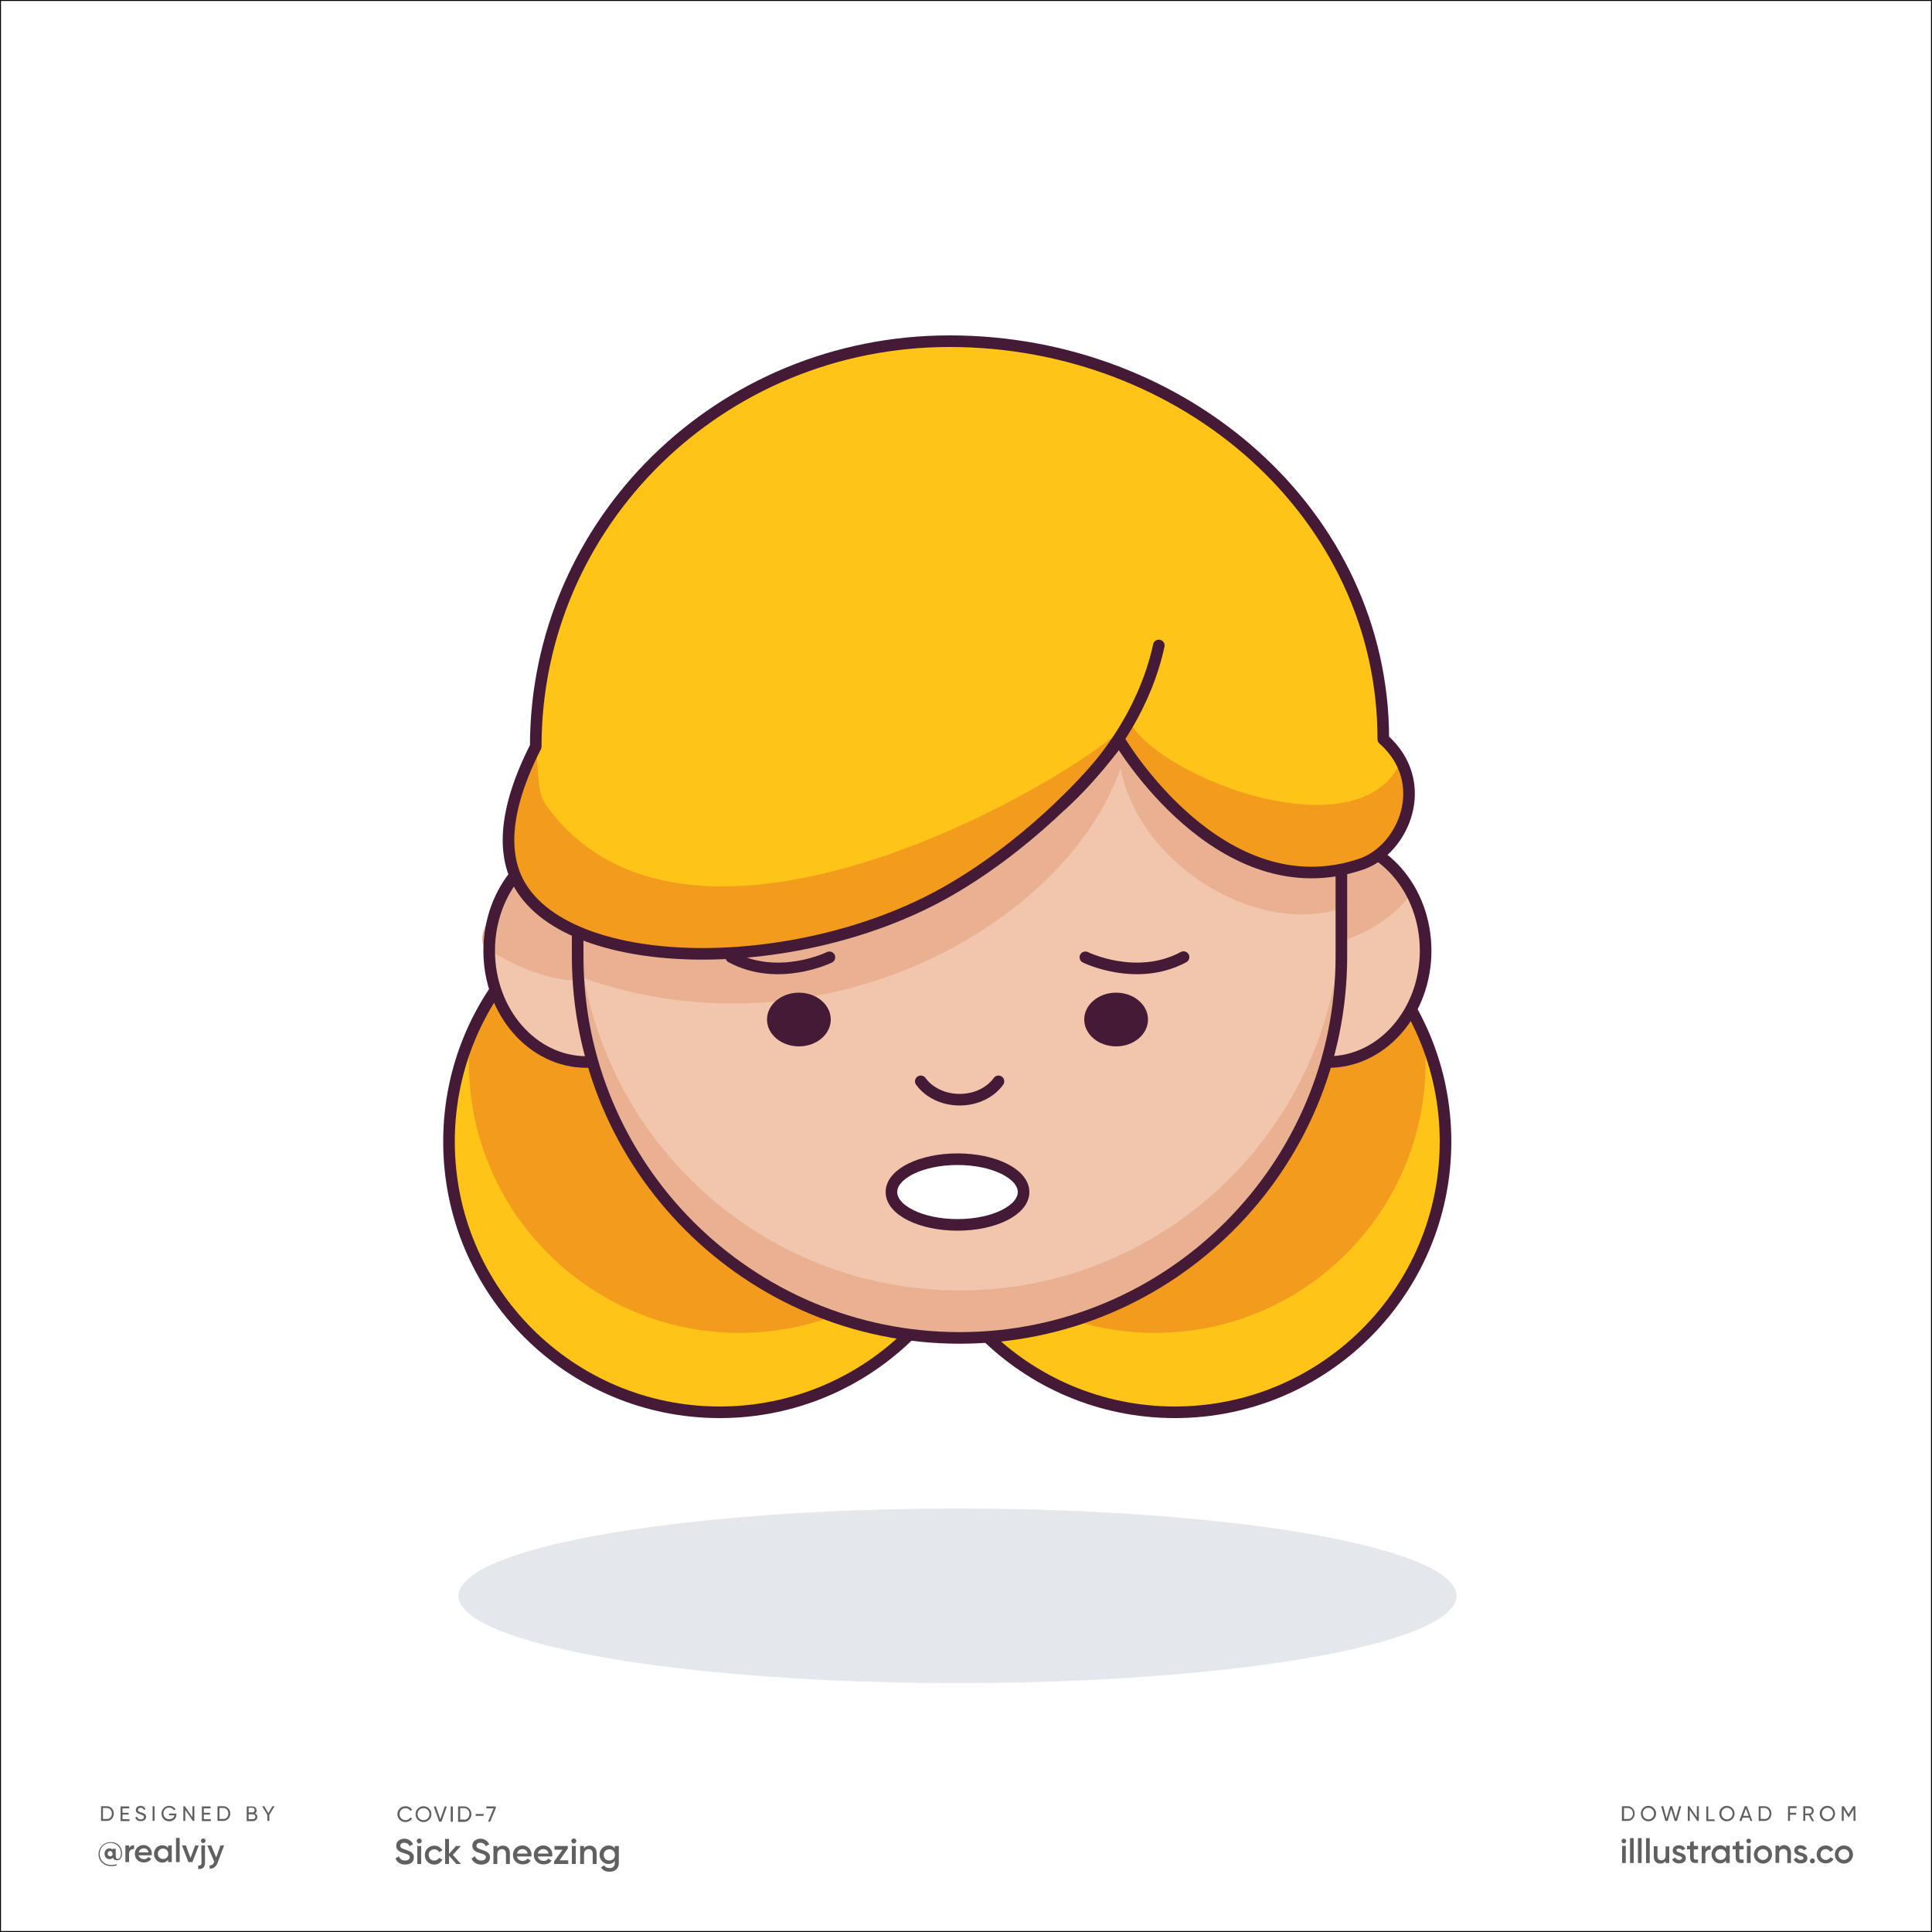 <?xml version="1.0" encoding="utf-8"?>
<!-- Generator: Adobe Illustrator 24.1.0, SVG Export Plug-In . SVG Version: 6.00 Build 0)  -->
<svg version="1.1" id="Layer_1" xmlns="http://www.w3.org/2000/svg" xmlns:xlink="http://www.w3.org/1999/xlink" x="0px" y="0px"
	 viewBox="0 0 1000 1000" style="enable-background:new 0 0 1000 1000;" xml:space="preserve">
<rect x="0" y="0" width="1000" height="1000" fill="#808080" stroke="none"/>
<style type="text/css">
	.st0{fill:#FFFFFF;stroke:#000000;stroke-miterlimit:10;}
	.st1{fill:#F29B1C;}
	.st2{fill:#FFC417;}
	.st3{fill:none;stroke:#441A36;stroke-width:6;stroke-linecap:round;stroke-linejoin:round;stroke-miterlimit:10;}
	.st4{fill:#F1C6AD;}
	.st5{fill:#E9B192;}
	.st6{fill:#E4E8EC;}
	.st7{fill:#606060;}
	.st8{fill:#FFFFFF;}
	.st9{fill:#441A36;}
</style>
<rect class="st0" width="1000" height="1000"/>
<g>
	<circle class="st1" cx="608.1" cy="590.9" r="140.1"/>
	<path class="st2" d="M597.8,689.9c77.4,0,140.1-62.7,140.1-140.1c0-4.4-0.2-8.8-0.6-13.1c7,16.7,10.9,35,10.9,54.2
		c0,77.4-62.7,140.1-140.1,140.1c-73,0-132.9-55.8-139.5-127C489.8,654.4,539.7,689.9,597.8,689.9z"/>
	<circle class="st3" cx="608.1" cy="590.9" r="140.1"/>
</g>
<g>
	<circle class="st1" cx="372.5" cy="590.9" r="140.1"/>
	<path class="st2" d="M382.8,689.9c-77.4,0-140.1-62.7-140.1-140.1c0-4.4,0.2-8.8,0.6-13.1c-7,16.7-10.9,35-10.9,54.2
		c0,77.4,62.7,140.1,140.1,140.1c73,0,132.9-55.8,139.5-127C490.8,654.4,441,689.9,382.8,689.9z"/>
	<circle class="st3" cx="372.5" cy="590.9" r="140.1"/>
</g>
<g>
	<g>
		<ellipse class="st4" cx="687.5" cy="492.1" rx="50.4" ry="57.6"/>
		<path class="st5" d="M637.2,489.1c7.9,1.9,16.3,3,25.1,3c30.1,0,56.1-12.2,68.2-29.9c-8.8-16.6-24.8-27.8-43.1-27.8
			C660.6,434.4,638.6,458.7,637.2,489.1z"/>
		<ellipse class="st3" cx="687.5" cy="492.1" rx="50.4" ry="57.6"/>
	</g>
</g>
<g>
	<g>
		<ellipse class="st4" cx="303.6" cy="492.1" rx="50.4" ry="57.6"/>
		<path class="st5" d="M353.9,489.1c-7.9,1.9-22.9,17-31.7,18c-38.5,4.7-56.5-8.7-69-15.1c-10.1-5.1,3.7-21.9,7.3-29.9
			c8.8-16.6,24.8-27.8,43.1-27.8C330.6,434.4,352.6,458.7,353.9,489.1z"/>
		<ellipse class="st3" cx="303.6" cy="492.1" rx="50.4" ry="57.6"/>
	</g>
</g>
<ellipse class="st6" cx="495.6" cy="826" rx="258.3" ry="45.2"/>
<g>
	<g>
		<g>
			<g>
				<path class="st7" d="M63.2,959.2c0,2.5-1.2,3.7-2.6,3.7c-1.1,0-1.9-0.5-2.1-1.4c-0.4,0.5-1,0.8-1.8,0.8c-1.5,0-2.6-1.2-2.6-2.8
					s1.1-2.8,2.6-2.8c0.7,0,1.2,0.3,1.6,0.7v-0.5h1.6v3.9c0,0.8,0.3,1.4,1,1.4c0.9,0,1.7-0.9,1.7-3c0-3-2.3-5.3-5.4-5.3
					c-3.1,0-5.6,2.4-5.6,5.7s2.5,5.7,5.9,5.7c1.1,0,2.1-0.2,2.9-0.4v0.6c-0.8,0.3-1.7,0.4-2.9,0.4c-3.7,0-6.5-2.6-6.5-6.2
					c0-3.4,2.7-6.2,6.2-6.2C61.1,953.3,63.2,956.4,63.2,959.2z M58.3,959.5c0-0.8-0.6-1.4-1.3-1.4c-0.8,0-1.3,0.5-1.3,1.4
					c0,0.8,0.6,1.3,1.3,1.3C57.8,960.9,58.3,960.3,58.3,959.5z"/>
			</g>
		</g>
		<g>
			<g>
				<path class="st7" d="M69.4,955.1v2c-1.2-0.1-2.6,0.5-2.6,2.4v4.3h-1.9v-8.6h1.9v1.4C67.3,955.5,68.3,955.1,69.4,955.1z"/>
			</g>
		</g>
		<g>
			<g>
				<path class="st7" d="M74.6,962.3c1,0,1.8-0.5,2.2-1.1l1.5,0.9c-0.8,1.2-2.1,1.9-3.8,1.9c-2.8,0-4.7-1.9-4.7-4.5
					c0-2.5,1.8-4.5,4.5-4.5c2.6,0,4.3,2.1,4.3,4.5c0,0.3,0,0.5-0.1,0.8h-6.8C72.1,961.6,73.2,962.3,74.6,962.3z M76.9,958.8
					c-0.3-1.5-1.3-2.1-2.5-2.1c-1.4,0-2.3,0.8-2.6,2.1H76.9z"/>
			</g>
		</g>
		<g>
			<g>
				<path class="st7" d="M88.9,955.2v8.6H87v-1.2c-0.7,0.9-1.7,1.5-3,1.5c-2.3,0-4.3-2-4.3-4.5c0-2.6,1.9-4.5,4.3-4.5
					c1.3,0,2.3,0.5,3,1.4v-1.2L88.9,955.2L88.9,955.2z M87.1,959.5c0-1.6-1.2-2.7-2.7-2.7s-2.7,1.1-2.7,2.7c0,1.6,1.2,2.7,2.7,2.7
					C85.9,962.3,87.1,961.1,87.1,959.5z"/>
			</g>
		</g>
		<g>
			<g>
				<path class="st7" d="M91.1,951.3H93v12.5h-1.9V951.3z"/>
			</g>
		</g>
		<g>
			<g>
				<path class="st7" d="M102.9,955.2l-3.3,8.6h-2.1l-3.3-8.6h2l2.4,6.5l2.4-6.5H102.9z"/>
			</g>
		</g>
		<g>
			<g>
				<path class="st7" d="M104.2,955.2h1.9v8.9c0,2.4-1.2,3.5-3.5,3.3v-1.8c1.1,0.1,1.7-0.3,1.7-1.5L104.2,955.2L104.2,955.2z
					 M104,952.8c0-0.7,0.5-1.2,1.2-1.2s1.2,0.5,1.2,1.2c0,0.6-0.5,1.2-1.2,1.2S104,953.4,104,952.8z"/>
			</g>
		</g>
		<g>
			<g>
				<path class="st7" d="M116,955.2l-3.3,8.8c-0.8,2.2-2.2,3.3-4.2,3.2v-1.7c1.2,0.1,1.9-0.5,2.3-1.7l0.1-0.2l-3.6-8.4h2l2.6,6.2
					l2.2-6.2L116,955.2L116,955.2z"/>
			</g>
		</g>
	</g>
	<g>
		<g>
			<path class="st7" d="M58.9,938.7c0,2.1-1.5,3.8-3.6,3.8h-3v-7.6h3C57.4,934.9,58.9,936.6,58.9,938.7z M57.9,938.7
				c0-1.6-1.1-2.9-2.6-2.9h-2v5.7h2C56.8,941.6,57.9,940.3,57.9,938.7z"/>
		</g>
		<g>
			<path class="st7" d="M67,941.6v1h-4.6V935h4.5v1h-3.5v2.3h3.2v0.9h-3.2v2.4L67,941.6L67,941.6z"/>
		</g>
		<g>
			<path class="st7" d="M70,940.8l0.9-0.5c0.3,0.8,0.9,1.4,2,1.4s1.6-0.5,1.6-1.2c0-0.8-0.7-1-1.8-1.4c-1.2-0.4-2.4-0.8-2.4-2.2
				s1.1-2.2,2.4-2.2s2.2,0.7,2.6,1.7l-0.8,0.5c-0.3-0.7-0.8-1.2-1.7-1.2c-0.8,0-1.4,0.4-1.4,1.1c0,0.7,0.5,1,1.6,1.3
				c1.3,0.4,2.6,0.8,2.6,2.3c0,1.3-1.1,2.2-2.6,2.2C71.5,942.7,70.4,941.9,70,940.8z"/>
		</g>
		<g>
			<path class="st7" d="M80,934.9v7.6h-1v-7.6H80z"/>
		</g>
		<g>
			<path class="st7" d="M91.3,939.2c0,1.9-1.4,3.5-3.7,3.5c-2.4,0-4-1.8-4-4s1.7-4,4-4c1.4,0,2.7,0.8,3.3,1.8L90,937
				c-0.4-0.8-1.4-1.4-2.4-1.4c-1.8,0-3,1.3-3,3s1.2,3,3,3c1.6,0,2.5-0.9,2.7-2h-2.8v-0.9h3.8V939.2z"/>
		</g>
		<g>
			<path class="st7" d="M100.6,934.9v7.6h-0.8l-3.9-5.7v5.7h-1v-7.6h0.8l3.9,5.7v-5.7H100.6z"/>
		</g>
		<g>
			<path class="st7" d="M109.1,941.6v1h-4.6V935h4.5v1h-3.5v2.3h3.2v0.9h-3.2v2.4L109.1,941.6L109.1,941.6z"/>
		</g>
		<g>
			<path class="st7" d="M119.2,938.7c0,2.1-1.5,3.8-3.6,3.8h-3v-7.6h3C117.6,934.9,119.2,936.6,119.2,938.7z M118.2,938.7
				c0-1.6-1.1-2.9-2.6-2.9h-2v5.7h2C117.1,941.6,118.2,940.3,118.2,938.7z"/>
		</g>
		<g>
			<path class="st7" d="M133.2,940.4c0,1.2-1,2.2-2.2,2.2h-3.3V935h3c1.2,0,2.1,0.9,2.1,2.1c0,0.7-0.3,1.2-0.8,1.6
				C132.7,938.9,133.2,939.5,133.2,940.4z M128.7,935.8v2.3h2c0.6,0,1.1-0.5,1.1-1.2c0-0.6-0.5-1.2-1.1-1.2h-2V935.8z M132.2,940.3
				c0-0.7-0.5-1.2-1.2-1.2h-2.3v2.5h2.3C131.7,941.6,132.2,941,132.2,940.3z"/>
		</g>
		<g>
			<path class="st7" d="M139.4,939.4v3.1h-1v-3.1l-2.7-4.5h1.1l2.1,3.6l2.1-3.6h1.1L139.4,939.4z"/>
		</g>
	</g>
	<g>
		<g>
			<g>
				<g>
					<path class="st7" d="M846.1,938.7c0,2.1-1.5,3.8-3.6,3.8h-3v-7.6h3C844.6,934.9,846.1,936.6,846.1,938.7z M845.2,938.7
						c0-1.6-1.1-2.9-2.6-2.9h-2v5.7h2C844.1,941.6,845.2,940.3,845.2,938.7z"/>
				</g>
			</g>
			<g>
				<g>
					<path class="st7" d="M849.3,938.7c0-2.2,1.7-4,3.9-4s4,1.8,4,4s-1.7,4-4,4C851,942.7,849.3,940.9,849.3,938.7z M856.1,938.7
						c0-1.7-1.3-3-2.9-3c-1.7,0-2.9,1.3-2.9,3s1.3,3,2.9,3C854.9,941.7,856.1,940.4,856.1,938.7z"/>
				</g>
			</g>
			<g>
				<g>
					<path class="st7" d="M859.8,934.9h1.1l1.7,6.3l1.9-6.3h1l1.9,6.3l1.7-6.3h1.1l-2.2,7.6h-1.2l-1.8-6.1l-1.8,6.1H862L859.8,934.9
						z"/>
				</g>
			</g>
			<g>
				<g>
					<path class="st7" d="M879.3,934.9v7.6h-0.8l-3.9-5.7v5.7h-1v-7.6h0.8l3.9,5.7v-5.7H879.3z"/>
				</g>
			</g>
			<g>
				<g>
					<path class="st7" d="M887.5,941.6v1h-4.3V935h1v6.7h3.3V941.6z"/>
				</g>
			</g>
			<g>
				<g>
					<path class="st7" d="M889.9,938.7c0-2.2,1.7-4,3.9-4s4,1.8,4,4s-1.7,4-4,4C891.6,942.7,889.9,940.9,889.9,938.7z M896.8,938.7
						c0-1.7-1.3-3-2.9-3c-1.7,0-2.9,1.3-2.9,3s1.3,3,2.9,3S896.8,940.4,896.8,938.7z"/>
				</g>
			</g>
			<g>
				<g>
					<path class="st7" d="M905.4,940.8H902l-0.6,1.7h-1.1l2.8-7.6h1.1l2.8,7.6h-1L905.4,940.8z M905.1,939.9l-1.4-3.8l-1.4,3.8
						H905.1z"/>
				</g>
			</g>
			<g>
				<g>
					<path class="st7" d="M916.9,938.7c0,2.1-1.5,3.8-3.6,3.8h-3v-7.6h3C915.4,934.9,916.9,936.6,916.9,938.7z M915.9,938.7
						c0-1.6-1.1-2.9-2.6-2.9h-2v5.7h2C914.9,941.6,915.9,940.3,915.9,938.7z"/>
				</g>
			</g>
			<g>
				<g>
					<path class="st7" d="M926.5,935.8v2.5h3.2v1h-3.2v3.2h-1v-7.6h4.4v1h-3.4V935.8z"/>
				</g>
			</g>
			<g>
				<g>
					<path class="st7" d="M936.2,939.6h-1.8v2.9h-1v-7.6h3c1.3,0,2.4,1.1,2.4,2.4c0,1-0.7,1.9-1.6,2.2l1.8,3.1h-1.1L936.2,939.6z
						 M934.4,938.7h2c0.8,0,1.4-0.6,1.4-1.4c0-0.8-0.6-1.4-1.4-1.4h-2V938.7z"/>
				</g>
			</g>
			<g>
				<g>
					<path class="st7" d="M941.9,938.7c0-2.2,1.7-4,3.9-4s4,1.8,4,4s-1.7,4-4,4C943.6,942.7,941.9,940.9,941.9,938.7z M948.8,938.7
						c0-1.7-1.3-3-2.9-3c-1.7,0-2.9,1.3-2.9,3s1.3,3,2.9,3S948.8,940.4,948.8,938.7z"/>
				</g>
			</g>
			<g>
				<g>
					<path class="st7" d="M960.4,942.5h-1v-6l-2.5,4.2h-0.1l-2.5-4.1v5.9h-1v-7.6h1.1l2.4,4l2.4-4h1.1L960.4,942.5L960.4,942.5z"/>
				</g>
			</g>
		</g>
		<g>
			<g>
				<g>
					<path class="st7" d="M839.3,952.9c0-0.7,0.5-1.2,1.2-1.2s1.2,0.5,1.2,1.2s-0.5,1.2-1.2,1.2
						C839.9,954.1,839.3,953.6,839.3,952.9z M839.6,955.4h1.9v8.9h-1.9V955.4z"/>
				</g>
			</g>
			<g>
				<g>
					<path class="st7" d="M843.7,951.4h1.9v12.9h-1.9V951.4z"/>
				</g>
			</g>
			<g>
				<g>
					<path class="st7" d="M847.8,951.4h1.9v12.9h-1.9V951.4z"/>
				</g>
			</g>
			<g>
				<g>
					<path class="st7" d="M852,951.4h1.9v12.9H852V951.4z"/>
				</g>
			</g>
			<g>
				<g>
					<path class="st7" d="M864,955.4v8.9h-1.9v-1.1c-0.6,0.9-1.5,1.4-2.7,1.4c-2,0-3.4-1.3-3.4-3.6v-5.4h1.9v5.2
						c0,1.3,0.8,2.1,2,2.1c1.3,0,2.2-0.7,2.2-2.5v-4.7h1.9V955.4z"/>
				</g>
			</g>
			<g>
				<g>
					<path class="st7" d="M872.6,961.8c0,1.8-1.5,2.7-3.5,2.7c-1.8,0-3-0.8-3.6-2.1l1.6-1c0.3,0.8,1,1.3,2,1.3c0.8,0,1.5-0.3,1.5-1
						c0-1.6-4.8-0.7-4.8-3.9c0-1.7,1.4-2.7,3.2-2.7c1.5,0,2.7,0.7,3.3,1.8l-1.6,0.9c-0.3-0.7-0.9-1-1.7-1c-0.7,0-1.3,0.3-1.3,0.9
						C867.9,959.5,872.6,958.5,872.6,961.8z"/>
				</g>
			</g>
			<g>
				<g>
					<path class="st7" d="M876.7,957.3v4.2c0,1.1,0.7,1.1,2.2,1v1.7c-2.9,0.4-4.1-0.5-4.1-2.8v-4.2h-1.6v-1.8h1.6v-1.9l1.9-0.6v2.5
						h2.2v1.8L876.7,957.3L876.7,957.3z"/>
				</g>
			</g>
			<g>
				<g>
					<path class="st7" d="M885.4,955.3v2.1c-1.3-0.1-2.7,0.5-2.7,2.5v4.5h-1.9v-8.9h1.9v1.5C883.2,955.7,884.2,955.3,885.4,955.3z"
						/>
				</g>
			</g>
			<g>
				<g>
					<path class="st7" d="M895.3,955.4v8.9h-1.9V963c-0.7,0.9-1.7,1.5-3.1,1.5c-2.4,0-4.4-2-4.4-4.7c0-2.6,2-4.7,4.4-4.7
						c1.4,0,2.4,0.6,3.1,1.5v-1.3h1.9V955.4z M893.4,959.9c0-1.6-1.2-2.8-2.8-2.8s-2.8,1.2-2.8,2.8s1.2,2.8,2.8,2.8
						S893.4,961.5,893.4,959.9z"/>
				</g>
			</g>
			<g>
				<g>
					<path class="st7" d="M900.3,957.3v4.2c0,1.1,0.7,1.1,2.2,1v1.7c-2.9,0.4-4.1-0.5-4.1-2.8v-4.2h-1.6v-1.8h1.6v-1.9l1.9-0.6v2.5
						h2.2v1.8L900.3,957.3L900.3,957.3z"/>
				</g>
			</g>
			<g>
				<g>
					<path class="st7" d="M903.9,952.9c0-0.7,0.5-1.2,1.2-1.2s1.2,0.5,1.2,1.2s-0.5,1.2-1.2,1.2
						C904.5,954.1,903.9,953.6,903.9,952.9z M904.2,955.4h1.9v8.9h-1.9V955.4z"/>
				</g>
			</g>
			<g>
				<g>
					<path class="st7" d="M907.8,959.9c0-2.6,2.1-4.7,4.7-4.7c2.6,0,4.7,2,4.7,4.7c0,2.6-2.1,4.7-4.7,4.7
						C909.9,964.5,907.8,962.5,907.8,959.9z M915.3,959.9c0-1.6-1.2-2.8-2.8-2.8s-2.8,1.2-2.8,2.8s1.2,2.8,2.8,2.8
						S915.3,961.5,915.3,959.9z"/>
				</g>
			</g>
			<g>
				<g>
					<path class="st7" d="M927,958.9v5.4h-1.9v-5.2c0-1.3-0.8-2.1-2-2.1c-1.3,0-2.2,0.7-2.2,2.5v4.7H919v-8.9h1.9v1.1
						c0.6-0.9,1.5-1.4,2.7-1.4C925.5,955.2,927,956.6,927,958.9z"/>
				</g>
			</g>
			<g>
				<g>
					<path class="st7" d="M935.5,961.8c0,1.8-1.5,2.7-3.5,2.7c-1.8,0-3-0.8-3.6-2.1l1.6-1c0.3,0.8,1,1.3,2,1.3c0.8,0,1.5-0.3,1.5-1
						c0-1.6-4.8-0.7-4.8-3.9c0-1.7,1.4-2.7,3.2-2.7c1.5,0,2.7,0.7,3.3,1.8l-1.6,0.9c-0.3-0.7-0.9-1-1.7-1c-0.7,0-1.3,0.3-1.3,0.9
						C930.7,959.5,935.5,958.5,935.5,961.8z"/>
				</g>
			</g>
			<g>
				<g>
					<path class="st7" d="M936.8,963.2c0-0.7,0.6-1.3,1.3-1.3s1.3,0.6,1.3,1.3s-0.6,1.3-1.3,1.3
						C937.4,964.5,936.8,963.9,936.8,963.2z"/>
				</g>
			</g>
			<g>
				<g>
					<path class="st7" d="M940.3,959.9c0-2.6,2-4.7,4.7-4.7c1.7,0,3.2,0.9,3.9,2.3l-1.6,1c-0.4-0.8-1.3-1.4-2.3-1.4
						c-1.6,0-2.7,1.2-2.7,2.8s1.2,2.8,2.7,2.8c1.1,0,1.9-0.5,2.4-1.4l1.6,0.9c-0.7,1.4-2.2,2.3-4,2.3
						C942.3,964.5,940.3,962.5,940.3,959.9z"/>
				</g>
			</g>
			<g>
				<g>
					<path class="st7" d="M949.7,959.9c0-2.6,2.1-4.7,4.7-4.7c2.6,0,4.7,2,4.7,4.7c0,2.6-2.1,4.7-4.7,4.7
						C951.8,964.5,949.7,962.5,949.7,959.9z M957.2,959.9c0-1.6-1.2-2.8-2.8-2.8s-2.8,1.2-2.8,2.8s1.2,2.8,2.8,2.8
						S957.2,961.5,957.2,959.9z"/>
				</g>
			</g>
		</g>
	</g>
	<g>
		<path class="st7" d="M209.9,943.1c-1.2,0-2.2-0.4-3-1.2c-0.8-0.8-1.2-1.8-1.2-2.9c0-1.2,0.4-2.1,1.2-2.9c0.8-0.8,1.8-1.2,3-1.2
			c0.7,0,1.4,0.2,2,0.5c0.6,0.3,1.1,0.8,1.4,1.4l-0.9,0.5c-0.2-0.4-0.6-0.8-1-1s-0.9-0.4-1.5-0.4c-0.9,0-1.7,0.3-2.2,0.9
			c-0.6,0.6-0.9,1.3-0.9,2.2c0,0.9,0.3,1.6,0.9,2.2c0.6,0.6,1.3,0.9,2.2,0.9c0.5,0,1-0.1,1.5-0.4c0.5-0.3,0.8-0.6,1-1l0.9,0.5
			c-0.3,0.6-0.8,1.1-1.4,1.4C211.3,942.9,210.6,943.1,209.9,943.1z"/>
		<path class="st7" d="M222.1,941.9c-0.8,0.8-1.8,1.2-2.9,1.2s-2.1-0.4-2.9-1.2s-1.2-1.8-1.2-2.9c0-1.2,0.4-2.1,1.2-2.9
			c0.8-0.8,1.8-1.2,2.9-1.2s2.1,0.4,2.9,1.2c0.8,0.8,1.2,1.8,1.2,2.9C223.3,940.1,222.9,941.1,222.1,941.9z M217,941.2
			c0.6,0.6,1.3,0.9,2.2,0.9s1.6-0.3,2.2-0.9c0.6-0.6,0.9-1.3,0.9-2.2c0-0.9-0.3-1.6-0.9-2.2c-0.6-0.6-1.3-0.9-2.2-0.9
			s-1.6,0.3-2.2,0.9c-0.6,0.6-0.9,1.3-0.9,2.2C216.1,939.8,216.4,940.6,217,941.2z"/>
		<path class="st7" d="M227.3,942.9l-2.8-7.9h1.1l2.3,6.6l2.3-6.6h1.1l-2.8,7.9H227.3z"/>
		<path class="st7" d="M233.3,935h1.1v7.9h-1.1V935z"/>
		<path class="st7" d="M240.2,935c1.1,0,2,0.4,2.7,1.2c0.7,0.8,1.1,1.7,1.1,2.8s-0.4,2.1-1.1,2.8c-0.7,0.8-1.6,1.2-2.7,1.2h-3.1V935
			H240.2z M240.2,941.9c0.8,0,1.5-0.3,2-0.9c0.5-0.6,0.8-1.3,0.8-2.1s-0.3-1.6-0.8-2.1c-0.5-0.6-1.2-0.9-2-0.9h-2v5.9H240.2z"/>
		<path class="st7" d="M246.2,939.9v-1h4.1v1H246.2z"/>
		<path class="st7" d="M251.6,935h5v0.9l-2.9,7h-1.1l2.9-6.9h-3.8V935z"/>
	</g>
	<g>
		<path class="st7" d="M209.7,965.1c-1.3,0-2.3-0.3-3.2-0.9c-0.9-0.6-1.5-1.4-1.8-2.3l1.8-1.1c0.5,1.5,1.6,2.2,3.2,2.2
			c0.8,0,1.4-0.2,1.8-0.5c0.4-0.3,0.6-0.7,0.6-1.2c0-0.5-0.2-0.9-0.7-1.2c-0.4-0.3-1.2-0.6-2.3-0.9c-0.6-0.2-1.1-0.4-1.5-0.5
			c-0.4-0.2-0.8-0.4-1.2-0.7c-0.4-0.3-0.7-0.7-1-1.1c-0.2-0.4-0.3-0.9-0.3-1.5c0-1.2,0.4-2.1,1.2-2.7s1.8-1,3-1c1,0,2,0.3,2.7,0.8
			c0.8,0.5,1.4,1.2,1.8,2.1l-1.8,1c-0.5-1.2-1.5-1.8-2.7-1.8c-0.6,0-1.1,0.1-1.5,0.4c-0.4,0.3-0.6,0.7-0.6,1.2
			c0,0.5,0.2,0.9,0.6,1.1c0.4,0.3,1.1,0.6,2.1,0.9c0.5,0.2,0.9,0.3,1.1,0.4s0.6,0.2,1,0.4c0.4,0.2,0.7,0.3,0.9,0.5s0.4,0.4,0.7,0.7
			c0.2,0.3,0.4,0.6,0.5,0.9s0.1,0.7,0.1,1.1c0,1.2-0.4,2.1-1.3,2.8C212.2,964.7,211.1,965.1,209.7,965.1z"/>
		<path class="st7" d="M217.9,953.8c-0.3,0.3-0.6,0.4-0.9,0.4c-0.3,0-0.6-0.1-0.9-0.4c-0.3-0.3-0.4-0.6-0.4-0.9s0.1-0.6,0.4-0.9
			s0.6-0.4,0.9-0.4c0.4,0,0.7,0.1,0.9,0.4s0.4,0.6,0.4,0.9S218.2,953.5,217.9,953.8z M216,964.8v-9.3h2v9.3H216z"/>
		<path class="st7" d="M224.8,965.1c-1.4,0-2.6-0.5-3.5-1.4s-1.4-2.1-1.4-3.5c0-1.4,0.5-2.6,1.4-3.5c0.9-0.9,2.1-1.4,3.5-1.4
			c0.9,0,1.7,0.2,2.5,0.7c0.7,0.4,1.3,1,1.7,1.7l-1.7,1c-0.2-0.4-0.5-0.8-1-1.1s-0.9-0.4-1.5-0.4c-0.8,0-1.5,0.3-2.1,0.8
			c-0.6,0.6-0.8,1.3-0.8,2.1s0.3,1.5,0.8,2.1c0.6,0.6,1.2,0.8,2.1,0.8c0.5,0,1-0.1,1.5-0.4c0.4-0.3,0.8-0.6,1-1l1.7,1
			c-0.4,0.7-1,1.3-1.7,1.8S225.7,965.1,224.8,965.1z"/>
		<path class="st7" d="M238.6,964.8h-2.4l-3.8-4.3v4.3h-2v-13h2v7.8l3.6-4.1h2.5l-4.1,4.6L238.6,964.8z"/>
		<path class="st7" d="M249.1,965.1c-1.3,0-2.3-0.3-3.2-0.9c-0.9-0.6-1.5-1.4-1.8-2.3l1.8-1.1c0.5,1.5,1.6,2.2,3.2,2.2
			c0.8,0,1.4-0.2,1.8-0.5c0.4-0.3,0.6-0.7,0.6-1.2c0-0.5-0.2-0.9-0.7-1.2c-0.4-0.3-1.2-0.6-2.3-0.9c-0.6-0.2-1.1-0.4-1.5-0.5
			c-0.4-0.2-0.8-0.4-1.2-0.7c-0.4-0.3-0.7-0.7-1-1.1c-0.2-0.4-0.3-0.9-0.3-1.5c0-1.2,0.4-2.1,1.2-2.7s1.8-1,3-1c1,0,2,0.3,2.7,0.8
			c0.8,0.5,1.4,1.2,1.8,2.1l-1.8,1c-0.5-1.2-1.5-1.8-2.7-1.8c-0.6,0-1.1,0.1-1.5,0.4c-0.4,0.3-0.6,0.7-0.6,1.2
			c0,0.5,0.2,0.9,0.6,1.1c0.4,0.3,1.1,0.6,2.1,0.9c0.5,0.2,0.9,0.3,1.1,0.4s0.6,0.2,1,0.4c0.4,0.2,0.7,0.3,0.9,0.5s0.4,0.4,0.7,0.7
			c0.2,0.3,0.4,0.6,0.5,0.9s0.1,0.7,0.1,1.1c0,1.2-0.4,2.1-1.3,2.8C251.6,964.7,250.5,965.1,249.1,965.1z"/>
		<path class="st7" d="M260.3,955.3c1.1,0,1.9,0.3,2.6,1s1,1.6,1,2.8v5.7h-2v-5.5c0-0.7-0.2-1.2-0.6-1.6c-0.4-0.4-0.9-0.6-1.5-0.6
			c-0.7,0-1.3,0.2-1.7,0.7c-0.4,0.4-0.7,1.1-0.7,2v5h-2v-9.3h2v1.2C258.1,955.8,259,955.3,260.3,955.3z"/>
		<path class="st7" d="M267.6,961c0.1,0.7,0.5,1.2,1,1.6s1.2,0.6,2,0.6c1.1,0,1.9-0.4,2.4-1.2l1.7,1c-0.9,1.4-2.3,2-4.1,2
			c-1.5,0-2.7-0.5-3.7-1.4c-0.9-0.9-1.4-2.1-1.4-3.5c0-1.4,0.5-2.6,1.4-3.5c0.9-0.9,2.1-1.4,3.5-1.4c1.4,0,2.5,0.5,3.4,1.4
			c0.9,1,1.3,2.1,1.3,3.5c0,0.2,0,0.5-0.1,0.8H267.6z M267.6,959.4h5.5c-0.1-0.8-0.4-1.3-0.9-1.7c-0.5-0.4-1.1-0.6-1.7-0.6
			c-0.7,0-1.4,0.2-1.9,0.6C268.1,958.1,267.8,958.7,267.6,959.4z"/>
		<path class="st7" d="M278.4,961c0.1,0.7,0.5,1.2,1,1.6s1.2,0.6,2,0.6c1.1,0,1.9-0.4,2.4-1.2l1.7,1c-0.9,1.4-2.3,2-4.1,2
			c-1.5,0-2.7-0.5-3.7-1.4c-0.9-0.9-1.4-2.1-1.4-3.5c0-1.4,0.5-2.6,1.4-3.5c0.9-0.9,2.1-1.4,3.5-1.4c1.4,0,2.5,0.5,3.4,1.4
			c0.9,1,1.3,2.1,1.3,3.5c0,0.2,0,0.5-0.1,0.8H278.4z M278.4,959.4h5.5c-0.1-0.8-0.4-1.3-0.9-1.7c-0.5-0.4-1.1-0.6-1.7-0.6
			c-0.7,0-1.4,0.2-1.9,0.6C278.8,958.1,278.5,958.7,278.4,959.4z"/>
		<path class="st7" d="M289.6,962.9h4.5v1.9h-7.3v-1.3l4.4-6.1H287v-1.9h6.9v1.3L289.6,962.9z"/>
		<path class="st7" d="M297.9,953.8c-0.3,0.3-0.6,0.4-0.9,0.4c-0.3,0-0.6-0.1-0.9-0.4c-0.3-0.3-0.4-0.6-0.4-0.9s0.1-0.6,0.4-0.9
			s0.6-0.4,0.9-0.4c0.4,0,0.7,0.1,0.9,0.4s0.4,0.6,0.4,0.9S298.1,953.5,297.9,953.8z M296,964.8v-9.3h2v9.3H296z"/>
		<path class="st7" d="M305.2,955.3c1.1,0,1.9,0.3,2.6,1s1,1.6,1,2.8v5.7h-2v-5.5c0-0.7-0.2-1.2-0.6-1.6c-0.4-0.4-0.9-0.6-1.5-0.6
			c-0.7,0-1.3,0.2-1.7,0.7c-0.4,0.4-0.7,1.1-0.7,2v5h-2v-9.3h2v1.2C302.9,955.8,303.9,955.3,305.2,955.3z"/>
		<path class="st7" d="M318.3,955.5h2v8.9c0,1.4-0.5,2.5-1.4,3.3c-0.9,0.8-2.1,1.1-3.4,1.1c-2.1,0-3.6-0.8-4.4-2.3l1.7-1
			c0.5,1,1.4,1.4,2.7,1.4c0.9,0,1.5-0.2,2-0.7c0.5-0.5,0.7-1.1,0.7-1.9v-1.1c-0.8,1.1-1.8,1.6-3.2,1.6c-1.3,0-2.4-0.5-3.3-1.4
			s-1.4-2.1-1.4-3.4s0.5-2.5,1.4-3.4c0.9-0.9,2-1.4,3.3-1.4c1.4,0,2.5,0.5,3.2,1.6V955.5z M313.3,962.2c0.6,0.6,1.3,0.8,2.1,0.8
			c0.8,0,1.5-0.3,2.1-0.8c0.6-0.6,0.8-1.3,0.8-2.1s-0.3-1.5-0.8-2.1c-0.6-0.6-1.3-0.8-2.1-0.8c-0.8,0-1.5,0.3-2.1,0.8
			c-0.6,0.6-0.8,1.3-0.8,2.1S312.7,961.6,313.3,962.2z"/>
	</g>
</g>
<path class="st4" d="M496.7,692.5L496.7,692.5C387.5,692.5,299,604,299,494.9V359.2h395.3v135.6C694.3,604,605.8,692.5,496.7,692.5z
	"/>
<path class="st5" d="M301.5,506.1c123.7,43.6,250-27.1,278.5-108.4c9.8,50,70.1,86.8,114.4,72.5c0-25.9-0.1-39.8-0.1-39.8
	l-123.6-73.5L299,431.5C299,431.5,299.1,498.5,301.5,506.1z"/>
<path class="st5" d="M496.7,667.9L496.7,667.9c-109.2,0-197.6-88.5-197.6-197.6v24.7c0,109.2,88.5,197.6,197.6,197.6h0
	c109.2,0,197.6-88.5,197.6-197.6v-24.7C694.3,579.4,605.8,667.9,496.7,667.9z"/>
<path class="st3" d="M496.7,692.5L496.7,692.5C387.5,692.5,299,604,299,494.9V359.2h395.3v135.6C694.3,604,605.8,692.5,496.7,692.5z
	"/>
<path class="st2" d="M716,382.6c0-116.6-103-206-224.5-206c-119,0-214.2,94.2-214.2,209.8c-20.1,39.4-14.2,60-9.5,69.5
	c24.2,48.3,142.4,50.2,221,6.4c40.9-22.9,75.6-58.4,90.5-79.3c0,0,52.3,89.2,125.5,64.2C726.6,439.6,741.3,405,716,382.6z"/>
<path class="st1" d="M584.5,373.4c-14.9,21-221.5,148.9-300.2,45.6c-6.4-8.4-5-12-6.9-32.6c-20.1,39.4-14.2,60-9.5,69.5
	c24.2,48.3,142.4,50.2,221,6.4c40.9-22.9,75.6-58.4,90.5-79.3c0,0,52.3,89.2,125.5,64.2c15-5.1,31.7-31.2,20.2-53.2
	C704.1,441.9,600.7,403.4,584.5,373.4z"/>
<path class="st3" d="M716,382.6c0-116.6-103-206-224.5-206c-119,0-214.2,94.2-214.2,209.8c-20.1,39.4-14.2,60-9.5,69.5
	c24.2,48.3,142.4,50.2,221,6.4c40.9-22.9,75.6-58.4,90.5-79.3c0,0,52.3,89.2,125.5,64.2C726.6,439.6,741.3,405,716,382.6z"/>
<path class="st3" d="M599.8,334.1c-4.1,19.2-16.1,51.2-50.3,82.5"/>
<path class="st3" d="M599.8,334.1"/>
<g>
	<g>
		<ellipse class="st8" cx="496.1" cy="616.4" rx="34.2" ry="17"/>
		<ellipse class="st3" cx="495.6" cy="617" rx="34.2" ry="17"/>
	</g>
	<g>
		<g>
			<ellipse class="st9" cx="577.7" cy="527.7" rx="16.5" ry="13.9"/>
			<path class="st3" d="M561.8,495.5c0,0,26.4,13,50.8-0.1"/>
		</g>
		<g>
			<ellipse class="st9" cx="413.5" cy="527.7" rx="16.5" ry="13.9"/>
			<path class="st3" d="M429.3,495.5c0,0-26.4,13-50.8-0.1"/>
		</g>
	</g>
	<path class="st3" d="M476.6,559.7c4.1,5.7,11.6,9.5,20.1,9.5c8.6,0,16-3.8,20.1-9.5"/>
</g>
</svg>
